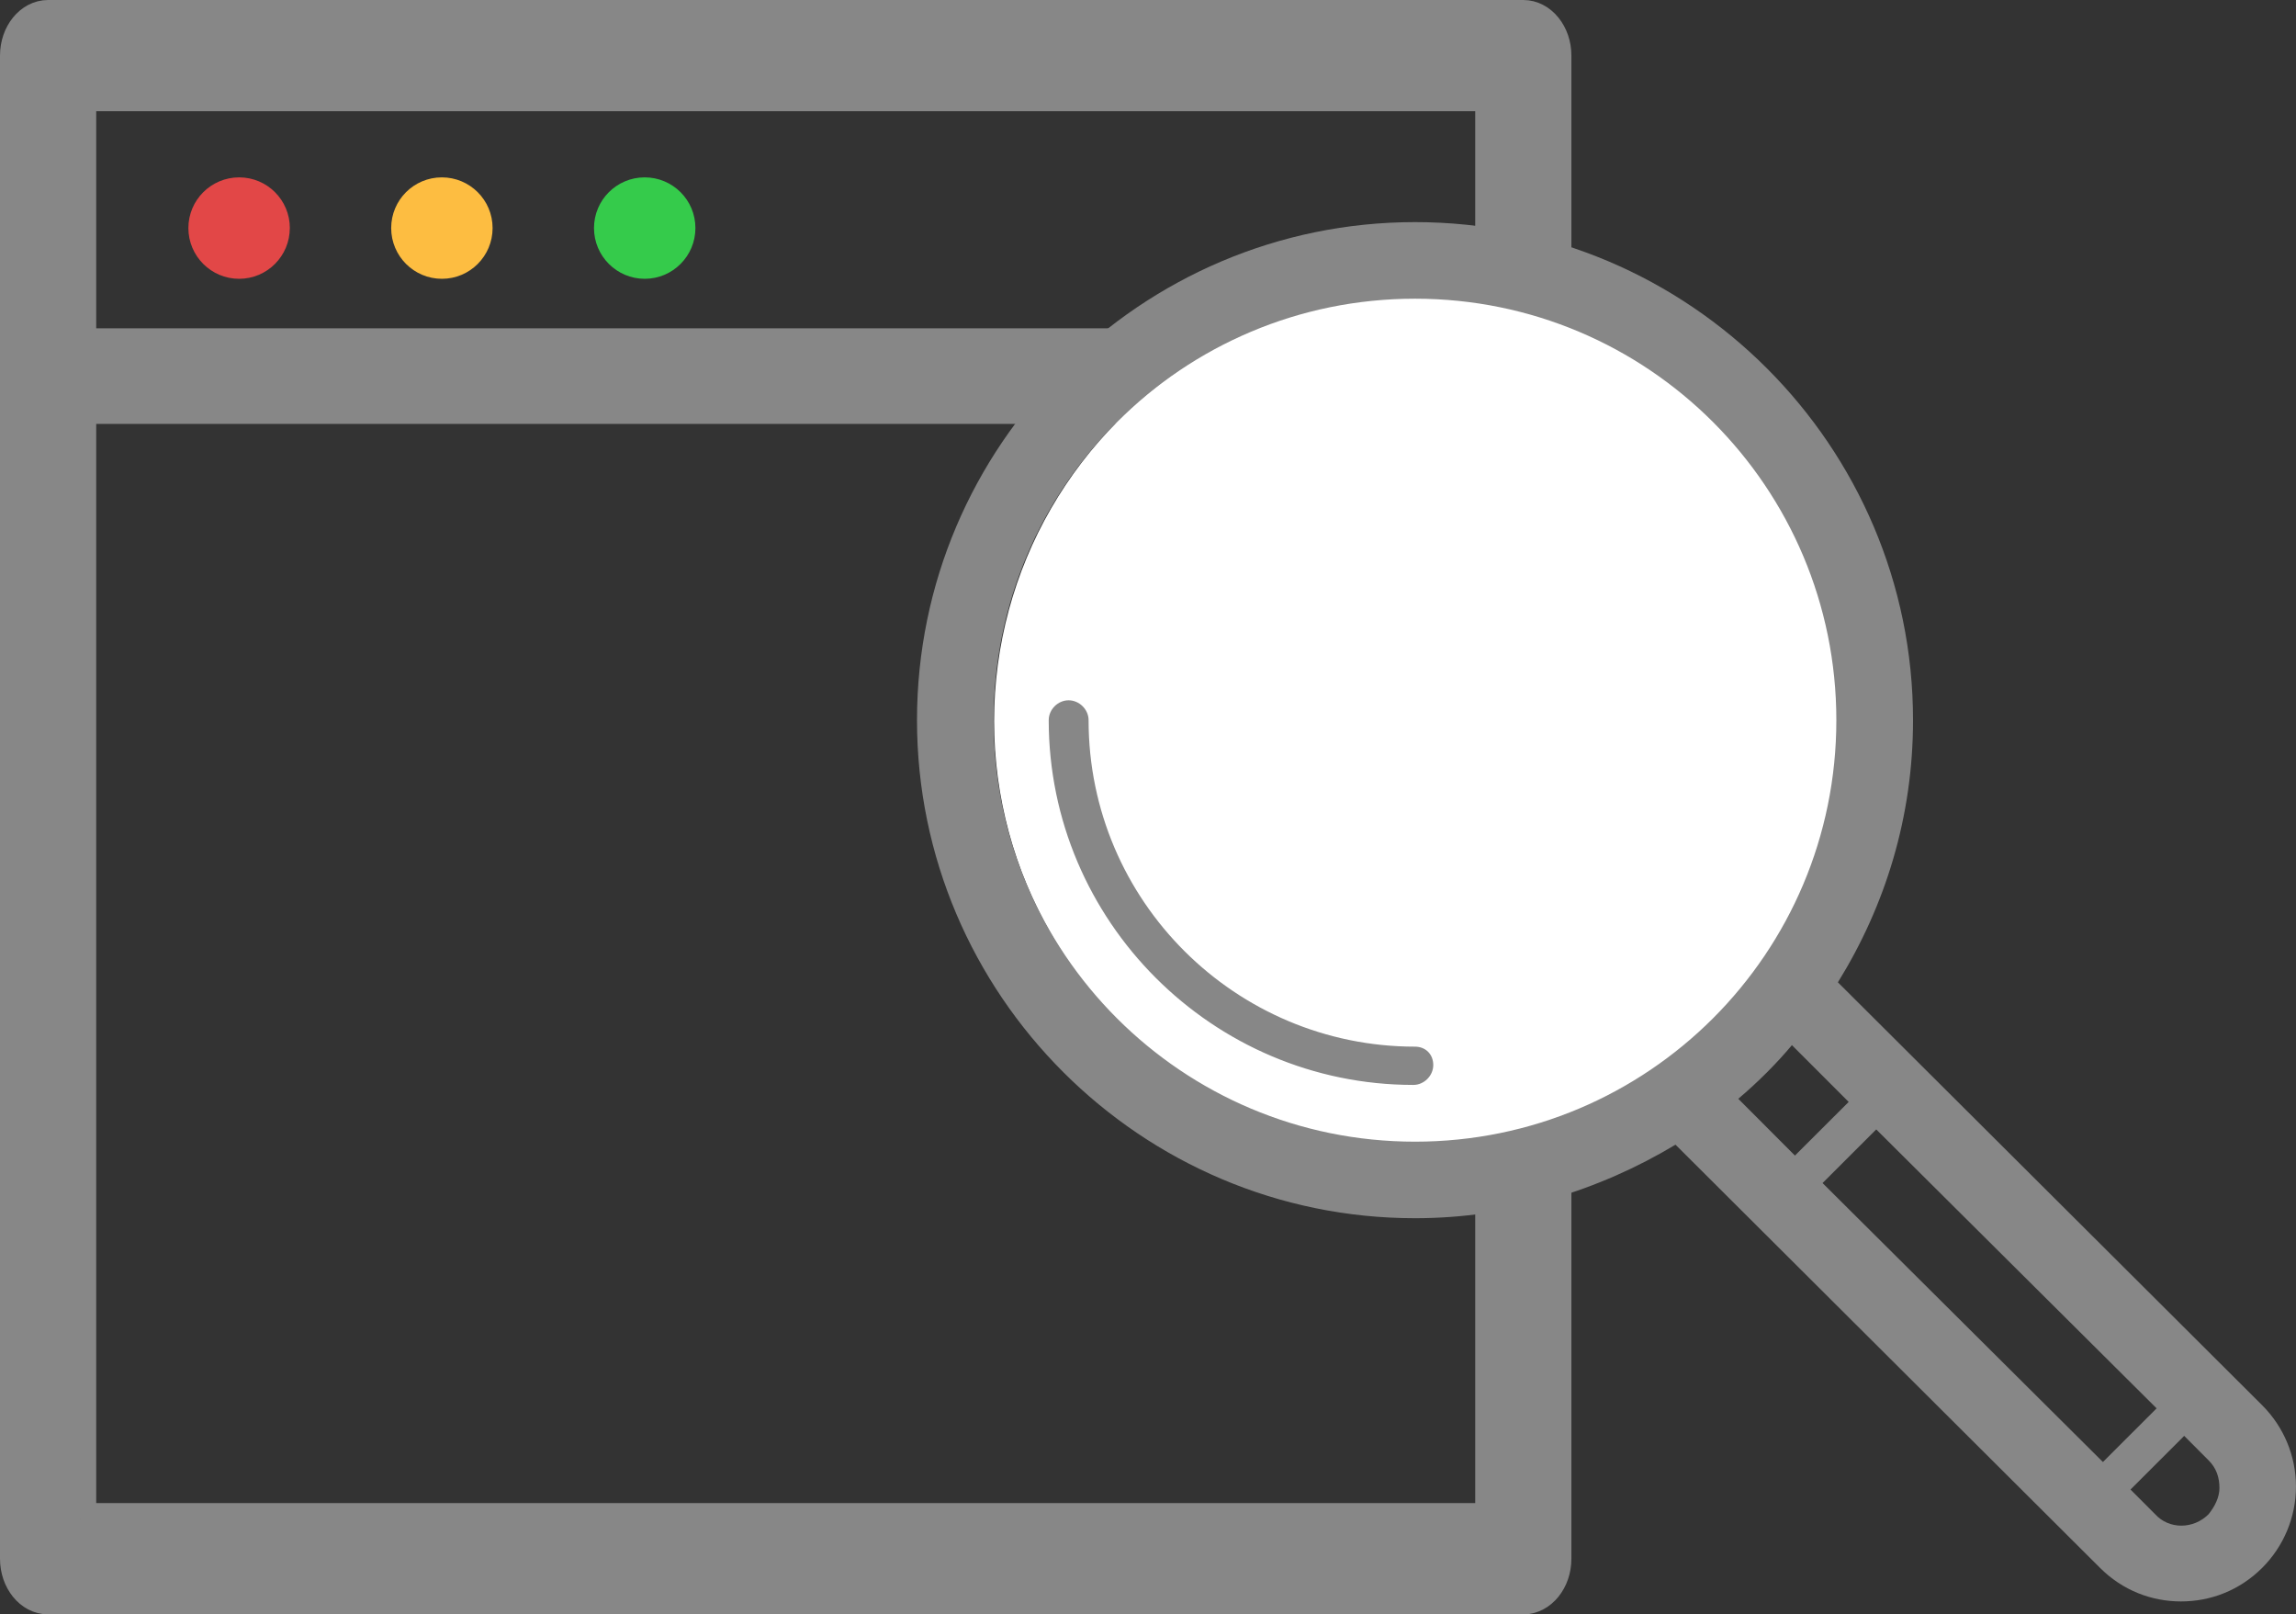 <svg xmlns="http://www.w3.org/2000/svg" width="71.589" height="50.325" viewBox="-3.333 4.375 71.589 50.325" enable-background="new -3.333 4.375 71.589 50.325"><rect x="-3.333" y="4.375" width="71.589" height="50.325" fill="#333333" stroke="none"/><path fill="#878787" stroke="#878787" stroke-miterlimit="10" d="M44.163 54.2H-1.833c-.552 0-1-.558-1-1.235V6.108c0-.678.448-1.233 1-1.233h45.996c.55 0 1 .555 1 1.233v46.857c0 .678-.45 1.234-1 1.235zM-.833 51.73h43.997V7.342H-.833v44.39-.002zm43.77-34.64H-.614c-.547 0-.99-.446-.99-.99s.442-.99.99-.99h43.548c.543 0 .986.444.986.99s-.44.99-.984.99z"/><path fill="#E24747" d="M5.703 11.484c0 .873-.707 1.582-1.58 1.582s-1.582-.708-1.582-1.582.71-1.58 1.583-1.58 1.58.706 1.58 1.58z"/><path fill="#FDBD41" d="M12.026 11.484c0 .873-.707 1.582-1.58 1.582-.873 0-1.582-.708-1.582-1.582s.707-1.58 1.58-1.58 1.582.706 1.582 1.58z"/><path fill="#35CB4B" d="M18.35 11.484c0 .873-.708 1.582-1.58 1.582s-1.582-.708-1.582-1.582.708-1.58 1.58-1.58c.875 0 1.582.706 1.582 1.58z"/><circle fill="#fff" cx="40.927" cy="26.855" r="13.264"/><path fill="#878787" d="M53.973 34.996c1.48-2.39 2.342-5.16 2.342-8.17 0-8.552-6.978-15.527-15.526-15.527-8.554 0-15.53 6.974-15.53 15.525 0 8.55 6.976 15.526 15.53 15.526 2.96 0 5.73-.858 8.12-2.292l13.233 13.188c.717.717 1.623 1.05 2.53 1.05.908 0 1.815-.333 2.533-1.05.668-.67 1.05-1.577 1.05-2.532 0-.956-.382-1.86-1.05-2.53L53.973 34.997zm-13.186 4.968c-7.263 0-13.14-5.876-13.14-13.14 0-7.262 5.877-13.138 13.14-13.138 7.262 0 13.137 5.876 13.137 13.14 0 7.262-5.876 13.138-13.137 13.138zm10.08-1.337c.62-.525 1.193-1.1 1.672-1.672l1.77 1.77-1.676 1.672-1.767-1.77zm2.627 2.627l1.674-1.672 8.742 8.695-1.674 1.673-8.742-8.696zm12.04 10.32c-.478.48-1.24.48-1.673 0l-.765-.766 1.674-1.673.765.767c.236.238.334.522.334.86 0 .287-.145.574-.336.812zM40.787 37.002c-5.59 0-10.178-4.54-10.178-10.177 0-.334-.29-.62-.623-.62s-.62.286-.62.62c0 6.26 5.11 11.37 11.37 11.37.333 0 .62-.286.62-.62s-.237-.573-.57-.573z"/></svg>
